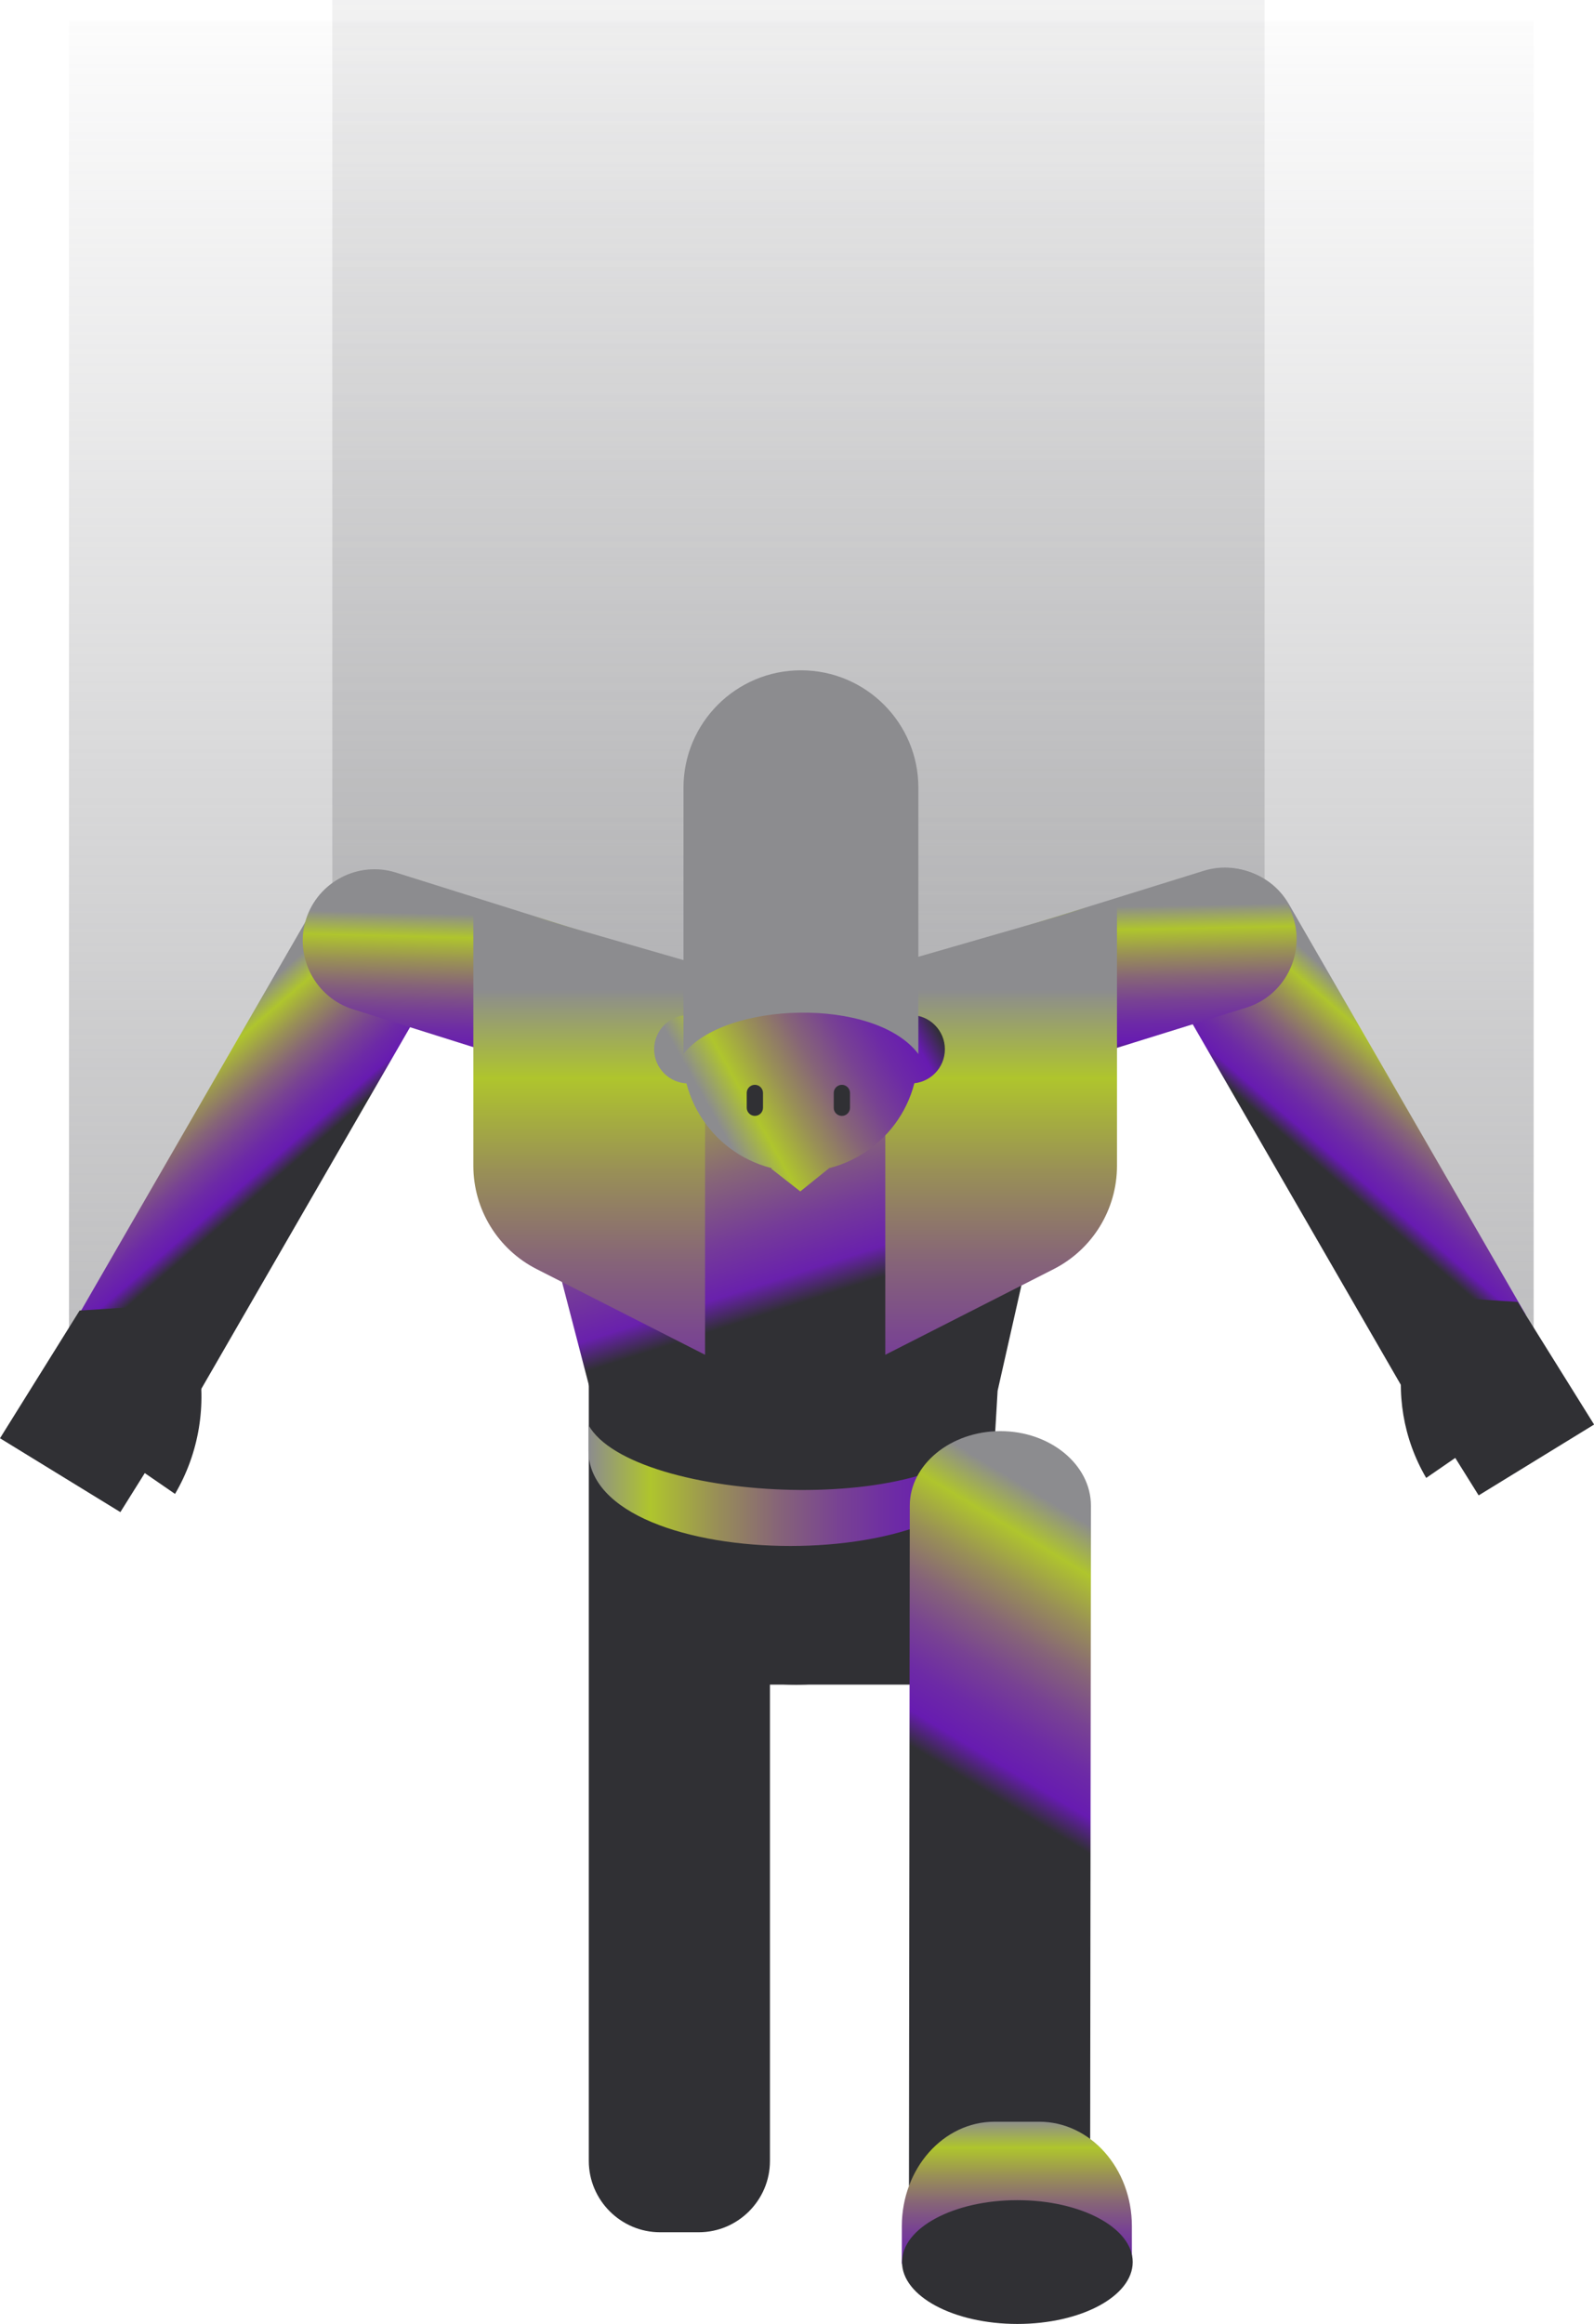 <?xml version="1.0" encoding="utf-8"?>
<!-- Generator: Adobe Illustrator 21.0.2, SVG Export Plug-In . SVG Version: 6.00 Build 0)  -->
<svg version="1.1" id="Layer_1" xmlns="http://www.w3.org/2000/svg" xmlns:xlink="http://www.w3.org/1999/xlink" x="0px" y="0px"
	 viewBox="0 0 174.4 254.2" enable-background="new 0 0 174.4 254.2" xml:space="preserve">
<g>
	<linearGradient id="SVGID_1_" gradientUnits="userSpaceOnUse" x1="87.362" y1="315.917" x2="87.362" y2="-41.689">
		<stop  offset="0" style="stop-color:#8c8c8f"/>
		<stop  offset="1" style="stop-color:#8c8c8f;stop-opacity:0"/>
	</linearGradient>
	<rect x="36.36" fill="url(#SVGID_1_)" width="102" height="106.18"/>
	<rect x="83.9" y="166.82" fill-rule="evenodd" clip-rule="evenodd" fill="#303034" width="27.14" height="17.45"/>
	<linearGradient id="SVGID_2_" gradientUnits="userSpaceOnUse" x1="87.684" y1="263.967" x2="87.684" y2="-5.063">
		<stop  offset="0" style="stop-color:#8c8c8f"/>
		<stop  offset="1" style="stop-color:#8c8c8f;stop-opacity:0"/>
	</linearGradient>
	<path fill="url(#SVGID_2_)" d="M7.55,2.3v154.97h9.25c1.36-3.06,2.75-6.11,4.19-9.13c3.54-7.43,7.32-14.77,11.75-21.62
		c1.85-2.85,3.77-5.9,6.16-8.25c1.98-1.94-0.48-8.78,2.05-9.66c11.83-4.14,29.15,6.4,41.15,6.28c8.69-0.08,17.47-1.1,25.94-3.29
		c5.9-1.53,12.19-4.62,18.22-2.07c4.71,1.99,8.64,5.92,12.01,9.9c3.99,4.72,7.45,9.99,10.51,15.47c2.53,4.53,4.9,9.27,6.58,14.26
		c0.87,2.59,1.67,5.33,2.25,8.12h10.19V2.3H7.55z"/>
	
		<linearGradient id="SVGID_3_" gradientUnits="userSpaceOnUse" x1="-4187.56" y1="-387.317" x2="-4187.003" y2="-404.121" gradientTransform="matrix(0.778 -0.628 -0.628 -0.778 3036.184 -2816.911)">
		<stop  offset="0" style="stop-color:#8c8c8f"/>
		<stop  offset="0.153" style="stop-color:#AFC52D"/>
		<stop  offset="0.313" style="stop-color:#999056"/>
		<stop  offset="0.47" style="stop-color:#866478"/>
		<stop  offset="0.62" style="stop-color:#784293"/>
		<stop  offset="0.762" style="stop-color:#6D2AA6"/>
		<stop  offset="0.892" style="stop-color:#671BB1"/>
		<stop  offset="1" style="stop-color:#303034"/>
	</linearGradient>
	<path fill-rule="evenodd" clip-rule="evenodd" fill="url(#SVGID_3_)" d="M7.94,144.97l13.57,7.84l25.94-44.93
		c2.16-3.73,0.86-8.55-2.87-10.71l0,0c-3.73-2.16-8.55-0.86-10.71,2.87L7.94,144.97z"/>
	
		<linearGradient id="SVGID_4_" gradientUnits="userSpaceOnUse" x1="1778.524" y1="-5203.145" x2="1779.08" y2="-5219.949" gradientTransform="matrix(-0.778 -0.628 0.628 -0.778 4805.921 -2816.911)">
		<stop  offset="0" style="stop-color:#8c8c8f"/>
		<stop  offset="0.153" style="stop-color:#AFC52D"/>
		<stop  offset="0.313" style="stop-color:#999056"/>
		<stop  offset="0.47" style="stop-color:#866478"/>
		<stop  offset="0.62" style="stop-color:#784293"/>
		<stop  offset="0.762" style="stop-color:#6D2AA6"/>
		<stop  offset="0.892" style="stop-color:#671BB1"/>
		<stop  offset="1" style="stop-color:#303034"/>
	</linearGradient>
	<path fill-rule="evenodd" clip-rule="evenodd" fill="url(#SVGID_4_)" d="M166.93,143.8l-13.57,7.84l-25.94-44.93
		c-2.16-3.73-0.86-8.55,2.87-10.71l0,0c3.73-2.16,8.55-0.86,10.71,2.87L166.93,143.8z"/>
	<path fill-rule="evenodd" clip-rule="evenodd" fill="#303034" d="M72.22,244.17h4.23c4.29,0,7.79-3.51,7.79-7.79l0-92.55
		c0-2.58-2.11-4.69-4.69-4.69H69.11c-2.58,0-4.69,2.11-4.69,4.69l0,92.55C64.43,240.67,67.93,244.17,72.22,244.17z"/>
	
		<linearGradient id="SVGID_5_" gradientUnits="userSpaceOnUse" x1="-2675.117" y1="-5291.549" x2="-2691.694" y2="-5289.924" gradientTransform="matrix(0.076 -0.997 0.997 0.076 5593.334 -2165.578)">
		<stop  offset="0" style="stop-color:#8c8c8f"/>
		<stop  offset="0.153" style="stop-color:#AFC52D"/>
		<stop  offset="0.313" style="stop-color:#999056"/>
		<stop  offset="0.47" style="stop-color:#866478"/>
		<stop  offset="0.62" style="stop-color:#784293"/>
		<stop  offset="0.762" style="stop-color:#6D2AA6"/>
		<stop  offset="0.892" style="stop-color:#671BB1"/>
		<stop  offset="1" style="stop-color:#303034"/>
	</linearGradient>
	<path fill-rule="evenodd" clip-rule="evenodd" fill="url(#SVGID_5_)" d="M86.52,117.5L86.52,117.5c-1.28-4.12,1.04-8.53,5.16-9.81
		l40.02-12.44c4.12-1.28,8.53,1.04,9.81,5.16l0,0c1.28,4.12-1.04,8.53-5.16,9.81l-40.02,12.44C92.22,123.93,87.8,121.61,86.52,117.5
		z"/>
	
		<linearGradient id="SVGID_6_" gradientUnits="userSpaceOnUse" x1="-1182.147" y1="2224.365" x2="-1198.724" y2="2225.99" gradientTransform="matrix(-0.073 -0.997 -0.997 0.073 2193.756 -1240.682)">
		<stop  offset="0" style="stop-color:#8c8c8f"/>
		<stop  offset="0.153" style="stop-color:#AFC52D"/>
		<stop  offset="0.313" style="stop-color:#999056"/>
		<stop  offset="0.47" style="stop-color:#866478"/>
		<stop  offset="0.62" style="stop-color:#784293"/>
		<stop  offset="0.762" style="stop-color:#6D2AA6"/>
		<stop  offset="0.892" style="stop-color:#671BB1"/>
		<stop  offset="1" style="stop-color:#303034"/>
	</linearGradient>
	<path fill-rule="evenodd" clip-rule="evenodd" fill="url(#SVGID_6_)" d="M88.42,117.85L88.42,117.85c1.29-4.11-1.01-8.53-5.12-9.83
		L43.31,95.44c-4.11-1.29-8.53,1.01-9.83,5.12l0,0c-1.29,4.11,1.01,8.53,5.12,9.83l39.98,12.58
		C82.7,124.27,87.12,121.96,88.42,117.85z"/>
	
		<linearGradient id="SVGID_7_" gradientUnits="userSpaceOnUse" x1="3829.816" y1="-3392.51" x2="3859.05" y2="-3350.903" gradientTransform="matrix(-0.64 0.883 0.769 0.718 5141.883 -839.281)">
		<stop  offset="0" style="stop-color:#8c8c8f"/>
		<stop  offset="0.035" style="stop-color:#C1EE0D"/>
		<stop  offset="0.202" style="stop-color:#A0A248"/>
		<stop  offset="0.35" style="stop-color:#876677"/>
		<stop  offset="0.475" style="stop-color:#753B99"/>
		<stop  offset="0.572" style="stop-color:#6920AD"/>
		<stop  offset="0.629" style="stop-color:#303034"/>
	</linearGradient>
	<path fill-rule="evenodd" clip-rule="evenodd" fill="url(#SVGID_7_)" d="M88.61,184.23L88.61,184.23
		c-10.36,0.72-20.44-6.02-22.66-16.13l-1.46-16.35l-8.02-30.82c-1.66-7.57,4.17-14.83,11.93-14.86l36.25-0.17
		c7.46-0.03,13.07,6.63,11.78,14l-7.28,32.23l-0.84,14.3C106.62,176.17,98.45,183.55,88.61,184.23z"/>
	<linearGradient id="SVGID_8_" gradientUnits="userSpaceOnUse" x1="64.384" y1="162.489" x2="108.59" y2="162.489">
		<stop  offset="0" style="stop-color:#8c8c8f"/>
		<stop  offset="0.153" style="stop-color:#AFC52D"/>
		<stop  offset="0.313" style="stop-color:#999056"/>
		<stop  offset="0.47" style="stop-color:#866478"/>
		<stop  offset="0.62" style="stop-color:#784293"/>
		<stop  offset="0.762" style="stop-color:#6D2AA6"/>
		<stop  offset="0.892" style="stop-color:#671BB1"/>
		<stop  offset="1" style="stop-color:#303034"/>
	</linearGradient>
	<path fill-rule="evenodd" clip-rule="evenodd" fill="url(#SVGID_8_)" d="M64.38,158.64c0,13.95,44.21,13.95,44.21,0v-2.77
		c-4.5,10.28-39.39,8.64-44.21,0V158.64z"/>
	
		<linearGradient id="SVGID_9_" gradientUnits="userSpaceOnUse" x1="4622.763" y1="49.502" x2="4644.255" y2="87.751" gradientTransform="matrix(-1 6.676767e-05 -6.676809e-05 1.077 4748.096 116.923)">
		<stop  offset="0" style="stop-color:#8c8c8f"/>
		<stop  offset="0.102" style="stop-color:#AFC52D"/>
		<stop  offset="0.208" style="stop-color:#999056"/>
		<stop  offset="0.312" style="stop-color:#866478"/>
		<stop  offset="0.411" style="stop-color:#784293"/>
		<stop  offset="0.506" style="stop-color:#6D2AA6"/>
		<stop  offset="0.592" style="stop-color:#671BB1"/>
		<stop  offset="0.664" style="stop-color:#303034"/>
	</linearGradient>
	<path fill-rule="evenodd" clip-rule="evenodd" fill="url(#SVGID_9_)" d="M109.46,156.54L109.46,156.54c-5.45,0-9.91,3.66-9.92,8.15
		l-0.09,74.38l19.82,0.02l0.09-74.38C119.37,160.22,114.91,156.54,109.46,156.54z"/>
	
		<linearGradient id="SVGID_10_" gradientUnits="userSpaceOnUse" x1="4636.936" y1="231.955" x2="4636.936" y2="260.975" gradientTransform="matrix(-1 0 0 1 4748.198 0)">
		<stop  offset="0" style="stop-color:#8c8c8f"/>
		<stop  offset="0.102" style="stop-color:#AFC52D"/>
		<stop  offset="0.208" style="stop-color:#999056"/>
		<stop  offset="0.312" style="stop-color:#866478"/>
		<stop  offset="0.411" style="stop-color:#784293"/>
		<stop  offset="0.506" style="stop-color:#6D2AA6"/>
		<stop  offset="0.592" style="stop-color:#671BB1"/>
		<stop  offset="0.664" style="stop-color:#303034"/>
	</linearGradient>
	<path fill-rule="evenodd" clip-rule="evenodd" fill="url(#SVGID_10_)" d="M119.04,246.94l4.8,0.69v-4.12
		c0-6.32-4.54-11.43-10.14-11.43h-4.89c-5.6,0-10.14,5.12-10.14,11.43v4.12L119.04,246.94z"/>
	<ellipse fill-rule="evenodd" clip-rule="evenodd" fill="#303034" cx="111.31" cy="247.43" rx="12.62" ry="6.77"/>
	<path fill-rule="evenodd" clip-rule="evenodd" fill="#303034" d="M166.05,142.41l-9.62-0.61l-2.63,5.01l-0.13,0.64
		c-0.99,4.87-0.14,9.93,2.37,14.21l0,0l3.18-2.19l2.56,4.1l12.63-7.75L166.05,142.41z"/>
	<path fill-rule="evenodd" clip-rule="evenodd" fill="#303034" d="M8.71,143.35l10.03-0.64l2.74,5.22l0.14,0.67
		c1.03,5.07,0.15,10.35-2.47,14.81h0l-3.31-2.28l-2.67,4.27L0,157.32L8.71,143.35z"/>
	<linearGradient id="SVGID_11_" gradientUnits="userSpaceOnUse" x1="64.466" y1="108.265" x2="64.466" y2="171.472">
		<stop  offset="0" style="stop-color:#8c8c8f"/>
		<stop  offset="0.153" style="stop-color:#AFC52D"/>
		<stop  offset="0.313" style="stop-color:#999056"/>
		<stop  offset="0.47" style="stop-color:#866478"/>
		<stop  offset="0.62" style="stop-color:#784293"/>
		<stop  offset="0.762" style="stop-color:#6D2AA6"/>
		<stop  offset="0.892" style="stop-color:#671BB1"/>
		<stop  offset="1" style="stop-color:#303034"/>
	</linearGradient>
	<path fill-rule="evenodd" clip-rule="evenodd" fill="url(#SVGID_11_)" d="M51.79,98.38v29.14c0,4.77,2.68,9.14,6.93,11.3
		l18.42,9.37V105.7L51.79,98.38z"/>
	
		<linearGradient id="SVGID_12_" gradientUnits="userSpaceOnUse" x1="-11665.177" y1="108.265" x2="-11665.177" y2="171.472" gradientTransform="matrix(-1 0 0 1 -11555.642 0)">
		<stop  offset="0" style="stop-color:#8c8c8f"/>
		<stop  offset="0.153" style="stop-color:#AFC52D"/>
		<stop  offset="0.313" style="stop-color:#999056"/>
		<stop  offset="0.47" style="stop-color:#866478"/>
		<stop  offset="0.62" style="stop-color:#784293"/>
		<stop  offset="0.762" style="stop-color:#6D2AA6"/>
		<stop  offset="0.892" style="stop-color:#671BB1"/>
		<stop  offset="1" style="stop-color:#303034"/>
	</linearGradient>
	<path fill-rule="evenodd" clip-rule="evenodd" fill="url(#SVGID_12_)" d="M122.21,98.38v29.14c0,4.77-2.68,9.14-6.93,11.3
		l-18.42,9.37l0-42.49L122.21,98.38z"/>
	<g>
		<linearGradient id="SVGID_13_" gradientUnits="userSpaceOnUse" x1="74.293" y1="115.339" x2="96.976" y2="102.552">
			<stop  offset="0" style="stop-color:#8c8c8f"/>
			<stop  offset="0.153" style="stop-color:#AFC52D"/>
			<stop  offset="0.313" style="stop-color:#999056"/>
			<stop  offset="0.47" style="stop-color:#866478"/>
			<stop  offset="0.62" style="stop-color:#784293"/>
			<stop  offset="0.762" style="stop-color:#6D2AA6"/>
			<stop  offset="0.892" style="stop-color:#671BB1"/>
			<stop  offset="1" style="stop-color:#303034"/>
		</linearGradient>
		<circle fill-rule="evenodd" clip-rule="evenodd" fill="url(#SVGID_13_)" cx="75.31" cy="114.77" r="3.74"/>
		<linearGradient id="SVGID_14_" gradientUnits="userSpaceOnUse" x1="80.16" y1="125.747" x2="102.843" y2="112.96">
			<stop  offset="0" style="stop-color:#8c8c8f"/>
			<stop  offset="0.153" style="stop-color:#AFC52D"/>
			<stop  offset="0.313" style="stop-color:#999056"/>
			<stop  offset="0.47" style="stop-color:#866478"/>
			<stop  offset="0.62" style="stop-color:#784293"/>
			<stop  offset="0.762" style="stop-color:#6D2AA6"/>
			<stop  offset="0.892" style="stop-color:#671BB1"/>
			<stop  offset="1" style="stop-color:#303034"/>
		</linearGradient>
		<circle fill-rule="evenodd" clip-rule="evenodd" fill="url(#SVGID_14_)" cx="99.64" cy="114.77" r="3.74"/>
		<linearGradient id="SVGID_15_" gradientUnits="userSpaceOnUse" x1="77.474" y1="120.984" x2="100.157" y2="108.196">
			<stop  offset="0" style="stop-color:#8c8c8f"/>
			<stop  offset="0.153" style="stop-color:#AFC52D"/>
			<stop  offset="0.313" style="stop-color:#999056"/>
			<stop  offset="0.47" style="stop-color:#866478"/>
			<stop  offset="0.62" style="stop-color:#784293"/>
			<stop  offset="0.762" style="stop-color:#6D2AA6"/>
			<stop  offset="0.892" style="stop-color:#671BB1"/>
			<stop  offset="1" style="stop-color:#303034"/>
		</linearGradient>
		<circle fill-rule="evenodd" clip-rule="evenodd" fill="url(#SVGID_15_)" cx="87.57" cy="115.29" r="12.87"/>
		<path fill-rule="evenodd" clip-rule="evenodd" fill="#8c8c8f" d="M100.48,115.29c-4.79-6.33-21.27-5.73-25.7,0l0-29.12
			c0-7.1,5.75-12.85,12.85-12.85h0c7.1,0,12.85,5.75,12.85,12.85L100.48,115.29z"/>
		<path fill-rule="evenodd" clip-rule="evenodd" fill="#303034" d="M92.11,122.06L92.11,122.06c0.49,0,0.89-0.4,0.89-0.89v-1.62
			c0-0.49-0.4-0.89-0.89-0.89l0,0c-0.49,0-0.89,0.4-0.89,0.89v1.62C91.21,121.65,91.61,122.06,92.11,122.06z"/>
		<path fill-rule="evenodd" clip-rule="evenodd" fill="#303034" d="M82.59,122.06L82.59,122.06c0.49,0,0.89-0.4,0.89-0.89v-1.62
			c0-0.49-0.4-0.89-0.89-0.89l0,0c-0.49,0-0.89,0.4-0.89,0.89v1.62C81.7,121.65,82.1,122.06,82.59,122.06z"/>
		<linearGradient id="SVGID_16_" gradientUnits="userSpaceOnUse" x1="82.207" y1="129.378" x2="104.89" y2="116.591">
			<stop  offset="0" style="stop-color:#8c8c8f"/>
			<stop  offset="0.153" style="stop-color:#AFC52D"/>
			<stop  offset="0.313" style="stop-color:#999056"/>
			<stop  offset="0.47" style="stop-color:#866478"/>
			<stop  offset="0.62" style="stop-color:#784293"/>
			<stop  offset="0.762" style="stop-color:#6D2AA6"/>
			<stop  offset="0.892" style="stop-color:#671BB1"/>
			<stop  offset="1" style="stop-color:#303034"/>
		</linearGradient>
		<polygon fill-rule="evenodd" clip-rule="evenodd" fill="url(#SVGID_16_)" points="87.47,122.45 84.39,127.84 87.56,130.32 
			90.7,127.79 		"/>
	</g>
</g>
</svg>
